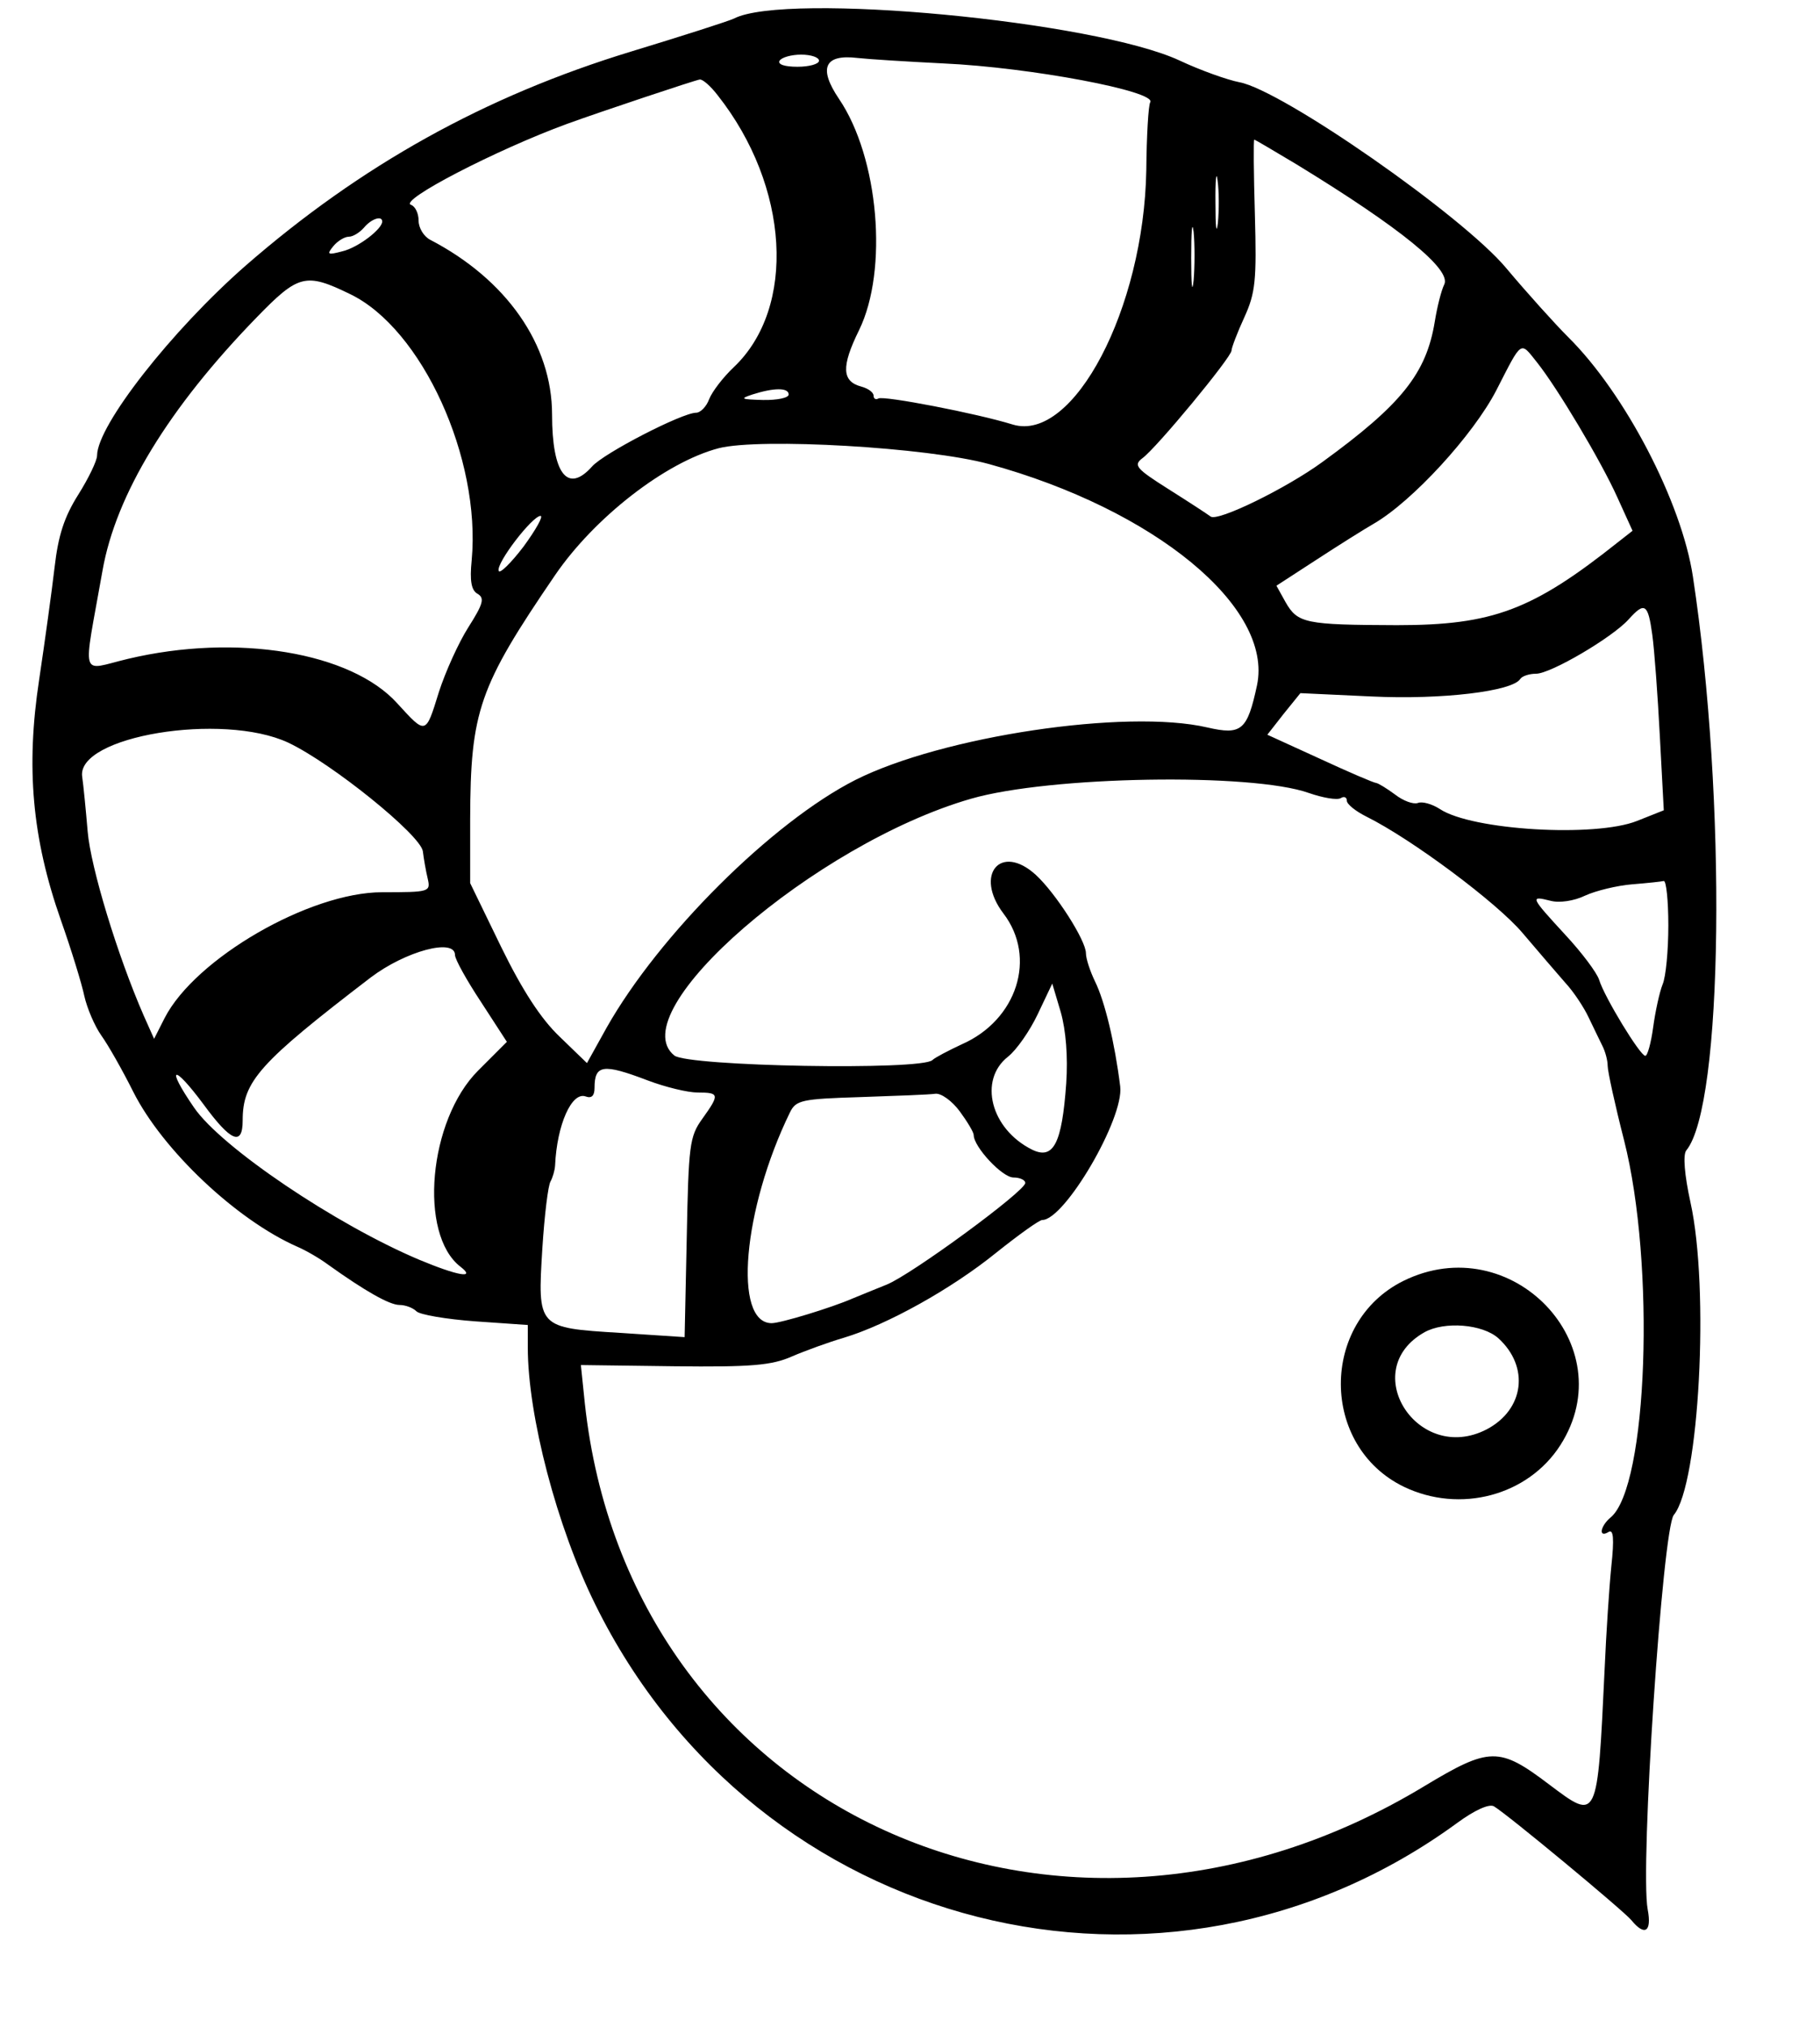 <?xml version="1.0" standalone="no"?>
<!DOCTYPE svg PUBLIC "-//W3C//DTD SVG 20010904//EN"
 "http://www.w3.org/TR/2001/REC-SVG-20010904/DTD/svg10.dtd">
<svg version="1.0" xmlns="http://www.w3.org/2000/svg"
 width="300pt" height="334pt" viewBox="0 0 300 334"
 preserveAspectRatio="xMidYMid meet">
<g transform="translate(0,334) scale(0.05,-0.05)"
fill="#000000" stroke="none">
<path d="M2420 6619 c-16 -8 -169 -57 -340 -109 -482 -147 -891 -375 -1271
-706 -243 -213 -488 -525 -489 -625 0 -17 -28 -75 -62 -129 -46 -73 -66 -134
-78 -239 -9 -77 -32 -244 -51 -371 -44 -289 -23 -522 71 -790 35 -99 70 -213
78 -252 9 -40 34 -99 56 -130 23 -32 70 -115 105 -185 97 -193 341 -423 541
-511 28 -12 73 -38 100 -58 123 -88 204 -134 237 -134 19 0 44 -9 56 -21 11
-11 98 -26 194 -33 l173 -12 0 -74 c0 -225 96 -592 223 -848 533 -1081 1880
-1422 2842 -718 56 41 104 63 120 54 44 -26 424 -341 453 -375 44 -54 68 -39
54 35 -26 136 49 1255 86 1300 84 101 118 746 55 1030 -20 91 -25 157 -14 171
122 147 134 1155 22 1891 -37 245 -224 604 -411 789 -44 44 -136 146 -204 227
-143 172 -739 587 -880 613 -41 8 -130 40 -196 71 -280 131 -1299 227 -1470
139z m280 -139 c0 -11 -32 -20 -71 -20 -43 0 -66 8 -59 20 7 11 39 20 71 20
33 0 59 -9 59 -20z m410 -9 c287 -13 704 -92 682 -128 -6 -9 -12 -110 -13
-224 -8 -456 -240 -898 -440 -838 -119 37 -427 96 -443 86 -9 -5 -16 -1 -16 9
0 11 -18 24 -40 30 -65 17 -67 66 -8 186 97 198 65 569 -66 762 -69 102 -48
148 61 135 35 -4 162 -12 283 -18z m-744 -105 c237 -300 260 -700 53 -896 -35
-33 -71 -80 -81 -105 -9 -25 -29 -45 -43 -45 -46 0 -304 -133 -343 -177 -81
-91 -132 -24 -132 171 0 230 -150 445 -402 576 -21 11 -38 39 -38 63 0 24 -11
47 -25 52 -42 14 280 181 515 267 113 41 422 144 437 146 10 1 36 -22 59 -52z
m1909 -228 c342 -209 512 -347 486 -396 -9 -18 -23 -72 -31 -122 -28 -171
-110 -273 -370 -462 -119 -87 -346 -198 -369 -180 -12 9 -75 50 -140 91 -106
67 -115 78 -85 101 46 33 294 333 294 355 0 9 19 59 42 109 37 81 41 122 35
339 -4 136 -5 247 -2 247 2 0 65 -37 140 -82z m-260 -193 c-5 -41 -8 -12 -8
65 -1 77 3 111 7 75 5 -35 5 -98 1 -140z m-80 -189 c-5 -48 -8 -14 -8 74 0 88
3 126 8 86 4 -41 4 -113 0 -160z m-2675 194 c0 -25 -80 -86 -131 -98 -49 -13
-53 -11 -30 17 14 17 37 31 51 31 14 0 36 14 50 30 24 29 60 41 60 20z m-106
-239 c237 -114 432 -541 401 -877 -7 -69 -1 -100 20 -111 23 -14 18 -33 -31
-110 -33 -52 -76 -148 -97 -213 -44 -142 -42 -142 -137 -38 -152 169 -530 232
-888 147 -161 -38 -149 -77 -84 291 44 250 217 535 509 835 137 141 161 147
307 76z m3913 -225 c67 -84 211 -325 265 -445 l50 -110 -46 -36 c-284 -226
-415 -275 -731 -275 -302 1 -327 6 -367 76 l-30 54 131 85 c72 47 158 101 191
120 127 74 327 292 403 439 86 168 78 162 134 92z m-2467 -106 c0 -11 -38 -19
-85 -18 -72 2 -77 4 -35 18 72 23 120 23 120 0z m660 -229 c547 -150 938 -472
884 -729 -32 -149 -51 -165 -164 -139 -267 62 -874 -29 -1160 -173 -274 -139
-647 -510 -820 -816 l-65 -117 -90 87 c-62 59 -123 153 -193 296 l-102 210 0
210 c1 357 28 436 280 805 130 190 364 372 539 418 136 35 690 3 891 -52z
m-1534 -272 c-42 -55 -79 -91 -82 -80 -9 25 111 181 138 181 10 0 -15 -45 -56
-101z m3721 -290 c7 -50 18 -200 25 -335 l13 -244 -88 -35 c-138 -55 -544 -31
-650 39 -26 17 -59 26 -73 20 -15 -5 -48 7 -75 28 -27 20 -55 37 -62 38 -7 0
-91 36 -186 80 l-173 79 54 69 55 68 236 -11 c230 -11 464 17 489 58 6 9 29
17 52 17 48 0 251 119 305 179 53 59 64 52 78 -50z m-4497 -356 c144 -68 436
-304 444 -358 3 -25 10 -65 16 -90 10 -44 6 -45 -150 -45 -239 0 -616 -218
-717 -414 l-35 -69 -34 76 c-87 199 -175 489 -185 607 -6 71 -14 153 -18 180
-21 134 462 214 679 113z m3365 -166 c46 -16 93 -24 105 -17 11 7 20 3 20 -8
0 -12 29 -35 65 -53 149 -74 431 -284 515 -384 50 -59 113 -132 140 -163 28
-30 62 -82 77 -114 15 -32 36 -74 45 -93 10 -19 18 -49 18 -67 0 -18 24 -128
54 -245 104 -409 78 -1141 -44 -1243 -35 -29 -41 -69 -7 -48 16 10 19 -21 9
-114 -7 -70 -17 -222 -22 -338 -24 -504 -22 -501 -183 -380 -165 125 -196 124
-412 -6 -1203 -727 -2622 -79 -2767 1262 l-13 126 307 -4 c255 -3 322 3 388
32 44 19 121 47 172 62 143 43 355 161 502 280 74 59 142 108 152 108 74 0
270 335 257 440 -18 145 -51 281 -83 346 -16 33 -30 75 -30 93 0 42 -99 197
-165 258 -116 106 -204 1 -107 -127 111 -145 45 -351 -137 -431 -45 -21 -89
-44 -97 -52 -35 -35 -806 -21 -851 15 -177 143 464 698 978 846 259 75 926 86
1114 19z m1185 -436 c0 -82 -8 -170 -19 -195 -10 -25 -24 -89 -31 -141 -7 -52
-19 -95 -26 -94 -17 0 -135 194 -152 250 -7 23 -57 90 -112 149 -115 125 -117
129 -49 112 29 -8 78 -1 115 17 35 16 105 33 154 37 50 4 97 9 105 11 8 1 15
-64 15 -146z m-4000 -98 c0 -14 39 -84 86 -155 l85 -131 -95 -95 c-163 -163
-197 -539 -58 -646 53 -41 -9 -30 -136 23 -275 116 -652 370 -742 501 -95 138
-70 147 31 11 90 -123 129 -139 129 -53 0 129 55 190 422 471 115 87 278 131
278 74z m2015 -423 c-14 -198 -42 -253 -113 -218 -136 68 -177 229 -79 306 28
22 72 85 98 140 l48 101 28 -94 c17 -60 24 -147 18 -235z m-1380 10 c58 -22
132 -40 165 -40 72 0 73 -6 15 -87 -42 -58 -45 -88 -51 -391 l-7 -328 -213 14
c-273 17 -272 16 -256 279 7 109 19 208 27 220 7 13 14 36 15 53 6 134 55 244
101 227 19 -7 29 2 29 28 0 77 28 81 175 25z m1029 -102 c25 -34 46 -69 46
-78 0 -39 94 -140 131 -140 21 0 39 -8 39 -18 0 -27 -375 -302 -457 -335 -40
-16 -91 -37 -113 -46 -69 -30 -236 -81 -266 -81 -128 0 -95 376 60 694 20 41
38 45 234 51 117 4 227 8 246 11 19 2 55 -24 80 -58z"/>
<path d="M4626 2459 c-275 -137 -274 -544 2 -678 185 -89 409 -30 516 137 210
328 -162 717 -518 541z m314 -189 c103 -94 85 -235 -39 -300 -227 -117 -427
195 -205 320 66 37 192 27 244 -20z"/>
</g>
</svg>
